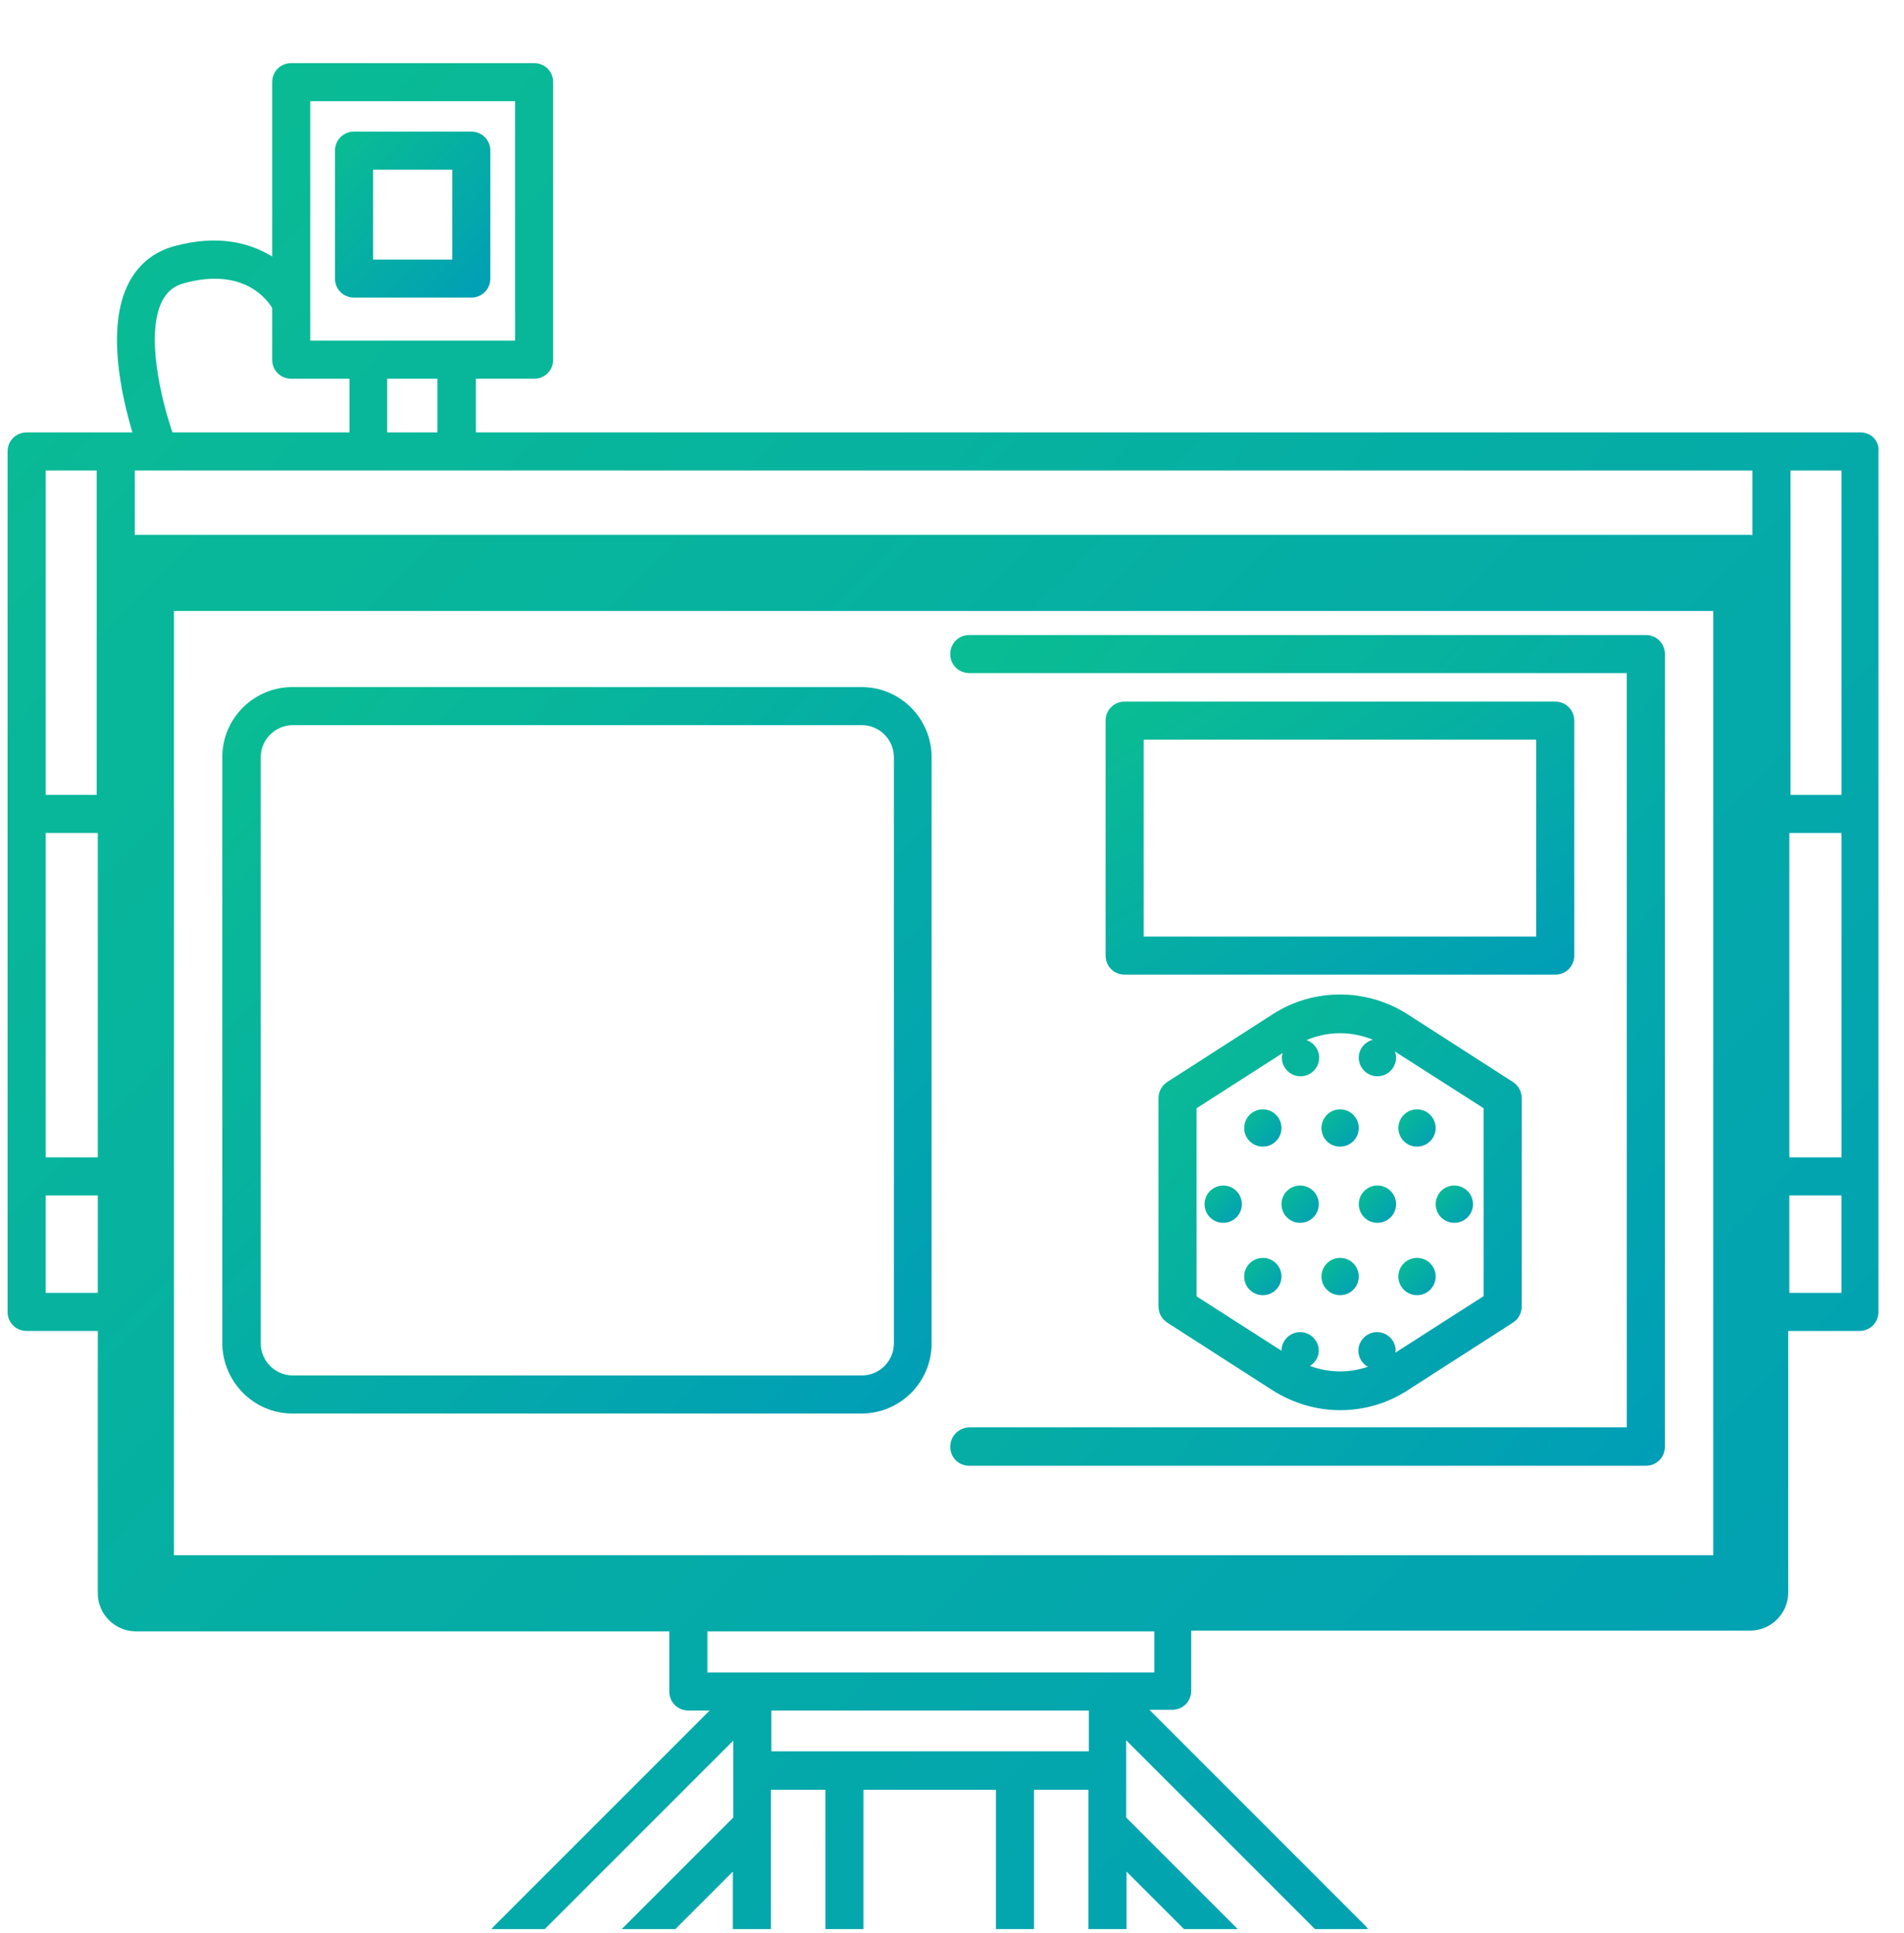 <svg width="66" height="67" viewBox="0 0 66 67" fill="none" xmlns="http://www.w3.org/2000/svg">
<g clip-path="url(#clip0_677_2621)">
<path d="M44.117 35.156L40.462 37.505C40.277 37.623 40.158 37.835 40.158 38.059V45.291C40.158 45.516 40.277 45.727 40.462 45.846L44.117 48.195C44.83 48.643 45.635 48.881 46.453 48.881C47.272 48.881 48.077 48.657 48.789 48.195L52.445 45.846C52.63 45.727 52.748 45.516 52.748 45.291V38.059C52.748 37.835 52.63 37.623 52.445 37.505L48.789 35.156C47.364 34.245 45.529 34.245 44.117 35.156ZM51.416 44.935L48.367 46.888C48.367 46.862 48.38 46.849 48.38 46.822C48.38 46.466 48.09 46.175 47.734 46.175C47.377 46.175 47.087 46.466 47.087 46.822C47.087 47.06 47.219 47.271 47.417 47.377C46.757 47.601 46.057 47.587 45.411 47.35C45.582 47.231 45.714 47.047 45.714 46.822C45.714 46.466 45.424 46.175 45.068 46.175C44.711 46.175 44.421 46.466 44.421 46.822L41.478 44.935V38.415L44.461 36.502C44.447 36.555 44.434 36.607 44.434 36.66C44.434 37.017 44.724 37.307 45.081 37.307C45.437 37.307 45.728 37.017 45.728 36.66C45.728 36.383 45.543 36.145 45.292 36.053C46.031 35.736 46.849 35.736 47.588 36.04C47.311 36.119 47.1 36.357 47.1 36.66C47.1 37.017 47.39 37.307 47.747 37.307C48.103 37.307 48.393 37.017 48.393 36.66C48.393 36.581 48.38 36.515 48.354 36.449L51.429 38.415V44.935H51.416Z" fill="url(#paint0_linear_677_2621)"/>
<path d="M49.119 44.895C49.476 44.895 49.766 44.605 49.766 44.248C49.766 43.891 49.476 43.602 49.119 43.602C48.762 43.602 48.473 43.891 48.473 44.248C48.473 44.605 48.762 44.895 49.119 44.895Z" fill="url(#paint1_linear_677_2621)"/>
<path d="M46.453 44.895C46.81 44.895 47.1 44.605 47.1 44.248C47.1 43.891 46.81 43.602 46.453 43.602C46.096 43.602 45.807 43.891 45.807 44.248C45.807 44.605 46.096 44.895 46.453 44.895Z" fill="url(#paint2_linear_677_2621)"/>
<path d="M43.775 44.895C44.132 44.895 44.421 44.605 44.421 44.248C44.421 43.891 44.132 43.602 43.775 43.602C43.417 43.602 43.128 43.891 43.128 44.248C43.128 44.605 43.417 44.895 43.775 44.895Z" fill="url(#paint3_linear_677_2621)"/>
<path d="M49.119 39.746C49.476 39.746 49.766 39.456 49.766 39.1C49.766 38.743 49.476 38.453 49.119 38.453C48.763 38.453 48.473 38.743 48.473 39.1C48.473 39.456 48.763 39.746 49.119 39.746Z" fill="url(#paint4_linear_677_2621)"/>
<path d="M46.453 39.746C46.81 39.746 47.1 39.456 47.1 39.1C47.1 38.743 46.81 38.453 46.453 38.453C46.097 38.453 45.807 38.743 45.807 39.1C45.807 39.456 46.084 39.746 46.453 39.746Z" fill="url(#paint5_linear_677_2621)"/>
<path d="M43.775 39.746C44.131 39.746 44.421 39.456 44.421 39.1C44.421 38.743 44.131 38.453 43.775 38.453C43.418 38.453 43.128 38.743 43.128 39.1C43.128 39.456 43.418 39.746 43.775 39.746Z" fill="url(#paint6_linear_677_2621)"/>
<path d="M50.412 42.387C50.769 42.387 51.059 42.098 51.059 41.74C51.059 41.383 50.769 41.094 50.412 41.094C50.055 41.094 49.766 41.383 49.766 41.74C49.766 42.098 50.055 42.387 50.412 42.387Z" fill="url(#paint7_linear_677_2621)"/>
<path d="M47.747 41.094C47.391 41.094 47.101 41.384 47.101 41.74C47.101 42.097 47.391 42.387 47.747 42.387C48.103 42.387 48.394 42.097 48.394 41.74C48.394 41.384 48.103 41.094 47.747 41.094Z" fill="url(#paint8_linear_677_2621)"/>
<path d="M45.068 42.387C45.425 42.387 45.714 42.098 45.714 41.74C45.714 41.383 45.425 41.094 45.068 41.094C44.71 41.094 44.421 41.383 44.421 41.74C44.421 42.098 44.71 42.387 45.068 42.387Z" fill="url(#paint9_linear_677_2621)"/>
<path d="M42.402 42.387C42.759 42.387 43.048 42.098 43.048 41.74C43.048 41.383 42.759 41.094 42.402 41.094C42.044 41.094 41.755 41.383 41.755 41.74C41.755 42.098 42.044 42.387 42.402 42.387Z" fill="url(#paint10_linear_677_2621)"/>
<path d="M64.494 14.989H61.406H16.495V13.128H18.515C18.884 13.128 19.174 12.838 19.174 12.468V2.847C19.174 2.478 18.884 2.188 18.515 2.188H10.095C9.725 2.188 9.435 2.478 9.435 2.847V8.892C8.643 8.403 7.534 8.126 6.03 8.535C5.317 8.733 4.776 9.182 4.446 9.842C3.681 11.36 4.209 13.709 4.591 14.989H4.011H0.923C0.553 14.989 0.263 15.279 0.263 15.649V28.213V40.777V45.475C0.263 45.844 0.553 46.135 0.923 46.135H3.39V55.228C3.39 55.954 3.984 56.547 4.71 56.547H23.2V58.633C23.2 59.002 23.49 59.292 23.86 59.292H24.599L17.116 66.775C16.852 67.039 16.852 67.448 17.116 67.712C17.248 67.844 17.419 67.91 17.578 67.91C17.736 67.91 17.921 67.844 18.04 67.712L25.417 60.335V61.378V63.001L21.365 67.053C21.101 67.316 21.101 67.726 21.365 67.99C21.497 68.121 21.669 68.188 21.827 68.188C21.986 68.188 22.17 68.121 22.289 67.99L25.404 64.875V67.25C25.404 67.62 25.694 67.91 26.064 67.91C26.433 67.91 26.724 67.62 26.724 67.25V62.038H28.611V67.25C28.611 67.62 28.901 67.91 29.27 67.91C29.64 67.91 29.93 67.62 29.93 67.25V62.038H34.523V67.25C34.523 67.62 34.813 67.91 35.183 67.91C35.552 67.91 35.843 67.62 35.843 67.25V62.038H37.73V67.25C37.73 67.62 38.02 67.91 38.39 67.91C38.759 67.91 39.05 67.62 39.05 67.25V64.875L42.151 67.976C42.283 68.108 42.455 68.174 42.613 68.174C42.771 68.174 42.956 68.108 43.075 67.976C43.339 67.712 43.339 67.303 43.075 67.039L39.037 63.001V61.351V60.322L46.401 67.686C46.533 67.818 46.704 67.884 46.863 67.884C47.021 67.884 47.206 67.818 47.324 67.686C47.588 67.422 47.588 67.013 47.324 66.749L39.842 59.266H40.633C41.003 59.266 41.293 58.976 41.293 58.606V56.521H60.667C61.393 56.521 61.987 55.927 61.987 55.201V46.135H64.455C64.824 46.135 65.115 45.844 65.115 45.475V40.777V28.213V15.649C65.154 15.279 64.851 14.989 64.494 14.989ZM1.582 28.873H3.39V40.117H1.582V28.873ZM62.026 28.873H63.834V40.117H62.026V28.873ZM63.834 27.553H62.066V19.859V16.309H63.834V27.553ZM60.746 18.552C60.733 18.552 60.72 18.539 60.707 18.539H4.71C4.697 18.539 4.684 18.552 4.671 18.552V16.309H12.774H15.836H60.746V18.552ZM15.162 14.989H13.421V13.128H15.162V14.989ZM17.855 3.507V11.808H15.836H12.774H10.755V10.475V3.507H17.855ZM5.621 10.436C5.792 10.106 6.03 9.908 6.386 9.816C8.366 9.274 9.21 10.304 9.435 10.673V12.468C9.435 12.838 9.725 13.128 10.095 13.128H12.114V14.989H5.977C5.581 13.814 5.04 11.584 5.621 10.436ZM1.582 16.309H3.351V19.859V27.553H1.582V16.309ZM1.582 44.815V41.437H3.39V44.815H1.582ZM35.196 60.705H29.284H26.737V59.292H37.743V60.705H35.196ZM40.013 57.973H38.416H26.09H24.52V56.547H40.013V57.973ZM59.387 53.908H6.03V21.178H59.387V53.908ZM63.834 44.815H62.026V41.437H63.834V44.815Z" fill="url(#paint11_linear_677_2621)"/>
<path d="M10.134 48.997H29.864C31.197 48.997 32.293 47.915 32.293 46.569V26.245C32.293 24.912 31.211 23.816 29.864 23.816H10.134C8.801 23.816 7.706 24.898 7.706 26.245V46.569C7.719 47.902 8.801 48.997 10.134 48.997ZM9.039 26.245C9.039 25.638 9.54 25.136 10.148 25.136H29.878C30.485 25.136 30.986 25.638 30.986 26.245V46.569C30.986 47.176 30.485 47.677 29.878 47.677H10.148C9.54 47.677 9.039 47.176 9.039 46.569V26.245Z" fill="url(#paint12_linear_677_2621)"/>
<path d="M12.272 10.316H16.337C16.706 10.316 16.997 10.026 16.997 9.657V5.222C16.997 4.853 16.706 4.562 16.337 4.562H12.272C11.903 4.562 11.612 4.853 11.612 5.222V9.657C11.612 10.026 11.903 10.316 12.272 10.316ZM12.932 5.882H15.677V8.997H12.932V5.882Z" fill="url(#paint13_linear_677_2621)"/>
<path d="M54.57 33.123V24.98C54.57 24.611 54.28 24.32 53.91 24.32H38.984C38.615 24.32 38.324 24.611 38.324 24.98V33.123C38.324 33.493 38.615 33.783 38.984 33.783H53.91C54.28 33.783 54.57 33.493 54.57 33.123ZM53.25 32.463H39.644V25.64H53.25V32.463Z" fill="url(#paint14_linear_677_2621)"/>
<path d="M32.94 50.149C32.94 50.518 33.23 50.808 33.599 50.808H57.051C57.421 50.808 57.711 50.518 57.711 50.149V22.672C57.711 22.302 57.421 22.012 57.051 22.012H33.599C33.23 22.012 32.94 22.302 32.94 22.672C32.94 23.041 33.23 23.331 33.599 23.331H56.391V49.475H33.599C33.23 49.489 32.94 49.779 32.94 50.149Z" fill="url(#paint15_linear_677_2621)"/>
</g>
<defs>
<linearGradient id="paint0_linear_677_2621" x1="40.158" y1="34.473" x2="54.731" y2="47.27" gradientUnits="userSpaceOnUse">
<stop stop-color="#0ABD92"/>
<stop offset="1" stop-color="#009DB8"/>
</linearGradient>
<linearGradient id="paint1_linear_677_2621" x1="48.473" y1="43.602" x2="49.792" y2="44.927" gradientUnits="userSpaceOnUse">
<stop stop-color="#0ABD92"/>
<stop offset="1" stop-color="#009DB8"/>
</linearGradient>
<linearGradient id="paint2_linear_677_2621" x1="45.807" y1="43.602" x2="47.126" y2="44.927" gradientUnits="userSpaceOnUse">
<stop stop-color="#0ABD92"/>
<stop offset="1" stop-color="#009DB8"/>
</linearGradient>
<linearGradient id="paint3_linear_677_2621" x1="43.128" y1="43.602" x2="44.447" y2="44.927" gradientUnits="userSpaceOnUse">
<stop stop-color="#0ABD92"/>
<stop offset="1" stop-color="#009DB8"/>
</linearGradient>
<linearGradient id="paint4_linear_677_2621" x1="48.473" y1="38.453" x2="49.792" y2="39.779" gradientUnits="userSpaceOnUse">
<stop stop-color="#0ABD92"/>
<stop offset="1" stop-color="#009DB8"/>
</linearGradient>
<linearGradient id="paint5_linear_677_2621" x1="45.807" y1="38.453" x2="47.126" y2="39.779" gradientUnits="userSpaceOnUse">
<stop stop-color="#0ABD92"/>
<stop offset="1" stop-color="#009DB8"/>
</linearGradient>
<linearGradient id="paint6_linear_677_2621" x1="43.128" y1="38.453" x2="44.447" y2="39.779" gradientUnits="userSpaceOnUse">
<stop stop-color="#0ABD92"/>
<stop offset="1" stop-color="#009DB8"/>
</linearGradient>
<linearGradient id="paint7_linear_677_2621" x1="49.766" y1="41.094" x2="51.085" y2="42.419" gradientUnits="userSpaceOnUse">
<stop stop-color="#0ABD92"/>
<stop offset="1" stop-color="#009DB8"/>
</linearGradient>
<linearGradient id="paint8_linear_677_2621" x1="47.101" y1="41.094" x2="48.42" y2="42.419" gradientUnits="userSpaceOnUse">
<stop stop-color="#0ABD92"/>
<stop offset="1" stop-color="#009DB8"/>
</linearGradient>
<linearGradient id="paint9_linear_677_2621" x1="44.421" y1="41.094" x2="45.74" y2="42.419" gradientUnits="userSpaceOnUse">
<stop stop-color="#0ABD92"/>
<stop offset="1" stop-color="#009DB8"/>
</linearGradient>
<linearGradient id="paint10_linear_677_2621" x1="41.755" y1="41.094" x2="43.074" y2="42.419" gradientUnits="userSpaceOnUse">
<stop stop-color="#0ABD92"/>
<stop offset="1" stop-color="#009DB8"/>
</linearGradient>
<linearGradient id="paint11_linear_677_2621" x1="0.263" y1="2.188" x2="67.578" y2="68.66" gradientUnits="userSpaceOnUse">
<stop stop-color="#0ABD92"/>
<stop offset="1" stop-color="#009DB8"/>
</linearGradient>
<linearGradient id="paint12_linear_677_2621" x1="7.706" y1="23.816" x2="33.386" y2="49.014" gradientUnits="userSpaceOnUse">
<stop stop-color="#0ABD92"/>
<stop offset="1" stop-color="#009DB8"/>
</linearGradient>
<linearGradient id="paint13_linear_677_2621" x1="11.612" y1="4.562" x2="17.47" y2="10.071" gradientUnits="userSpaceOnUse">
<stop stop-color="#0ABD92"/>
<stop offset="1" stop-color="#009DB8"/>
</linearGradient>
<linearGradient id="paint14_linear_677_2621" x1="38.324" y1="24.32" x2="46.699" y2="38.77" gradientUnits="userSpaceOnUse">
<stop stop-color="#0ABD92"/>
<stop offset="1" stop-color="#009DB8"/>
</linearGradient>
<linearGradient id="paint15_linear_677_2621" x1="32.94" y1="22.012" x2="62.004" y2="47.136" gradientUnits="userSpaceOnUse">
<stop stop-color="#0ABD92"/>
<stop offset="1" stop-color="#009DB8"/>
</linearGradient>
<clipPath id="clip0_677_2621">
<rect width="66" height="66" fill="white" transform="translate(0 0.867)"/>
</clipPath>
</defs>
</svg>
